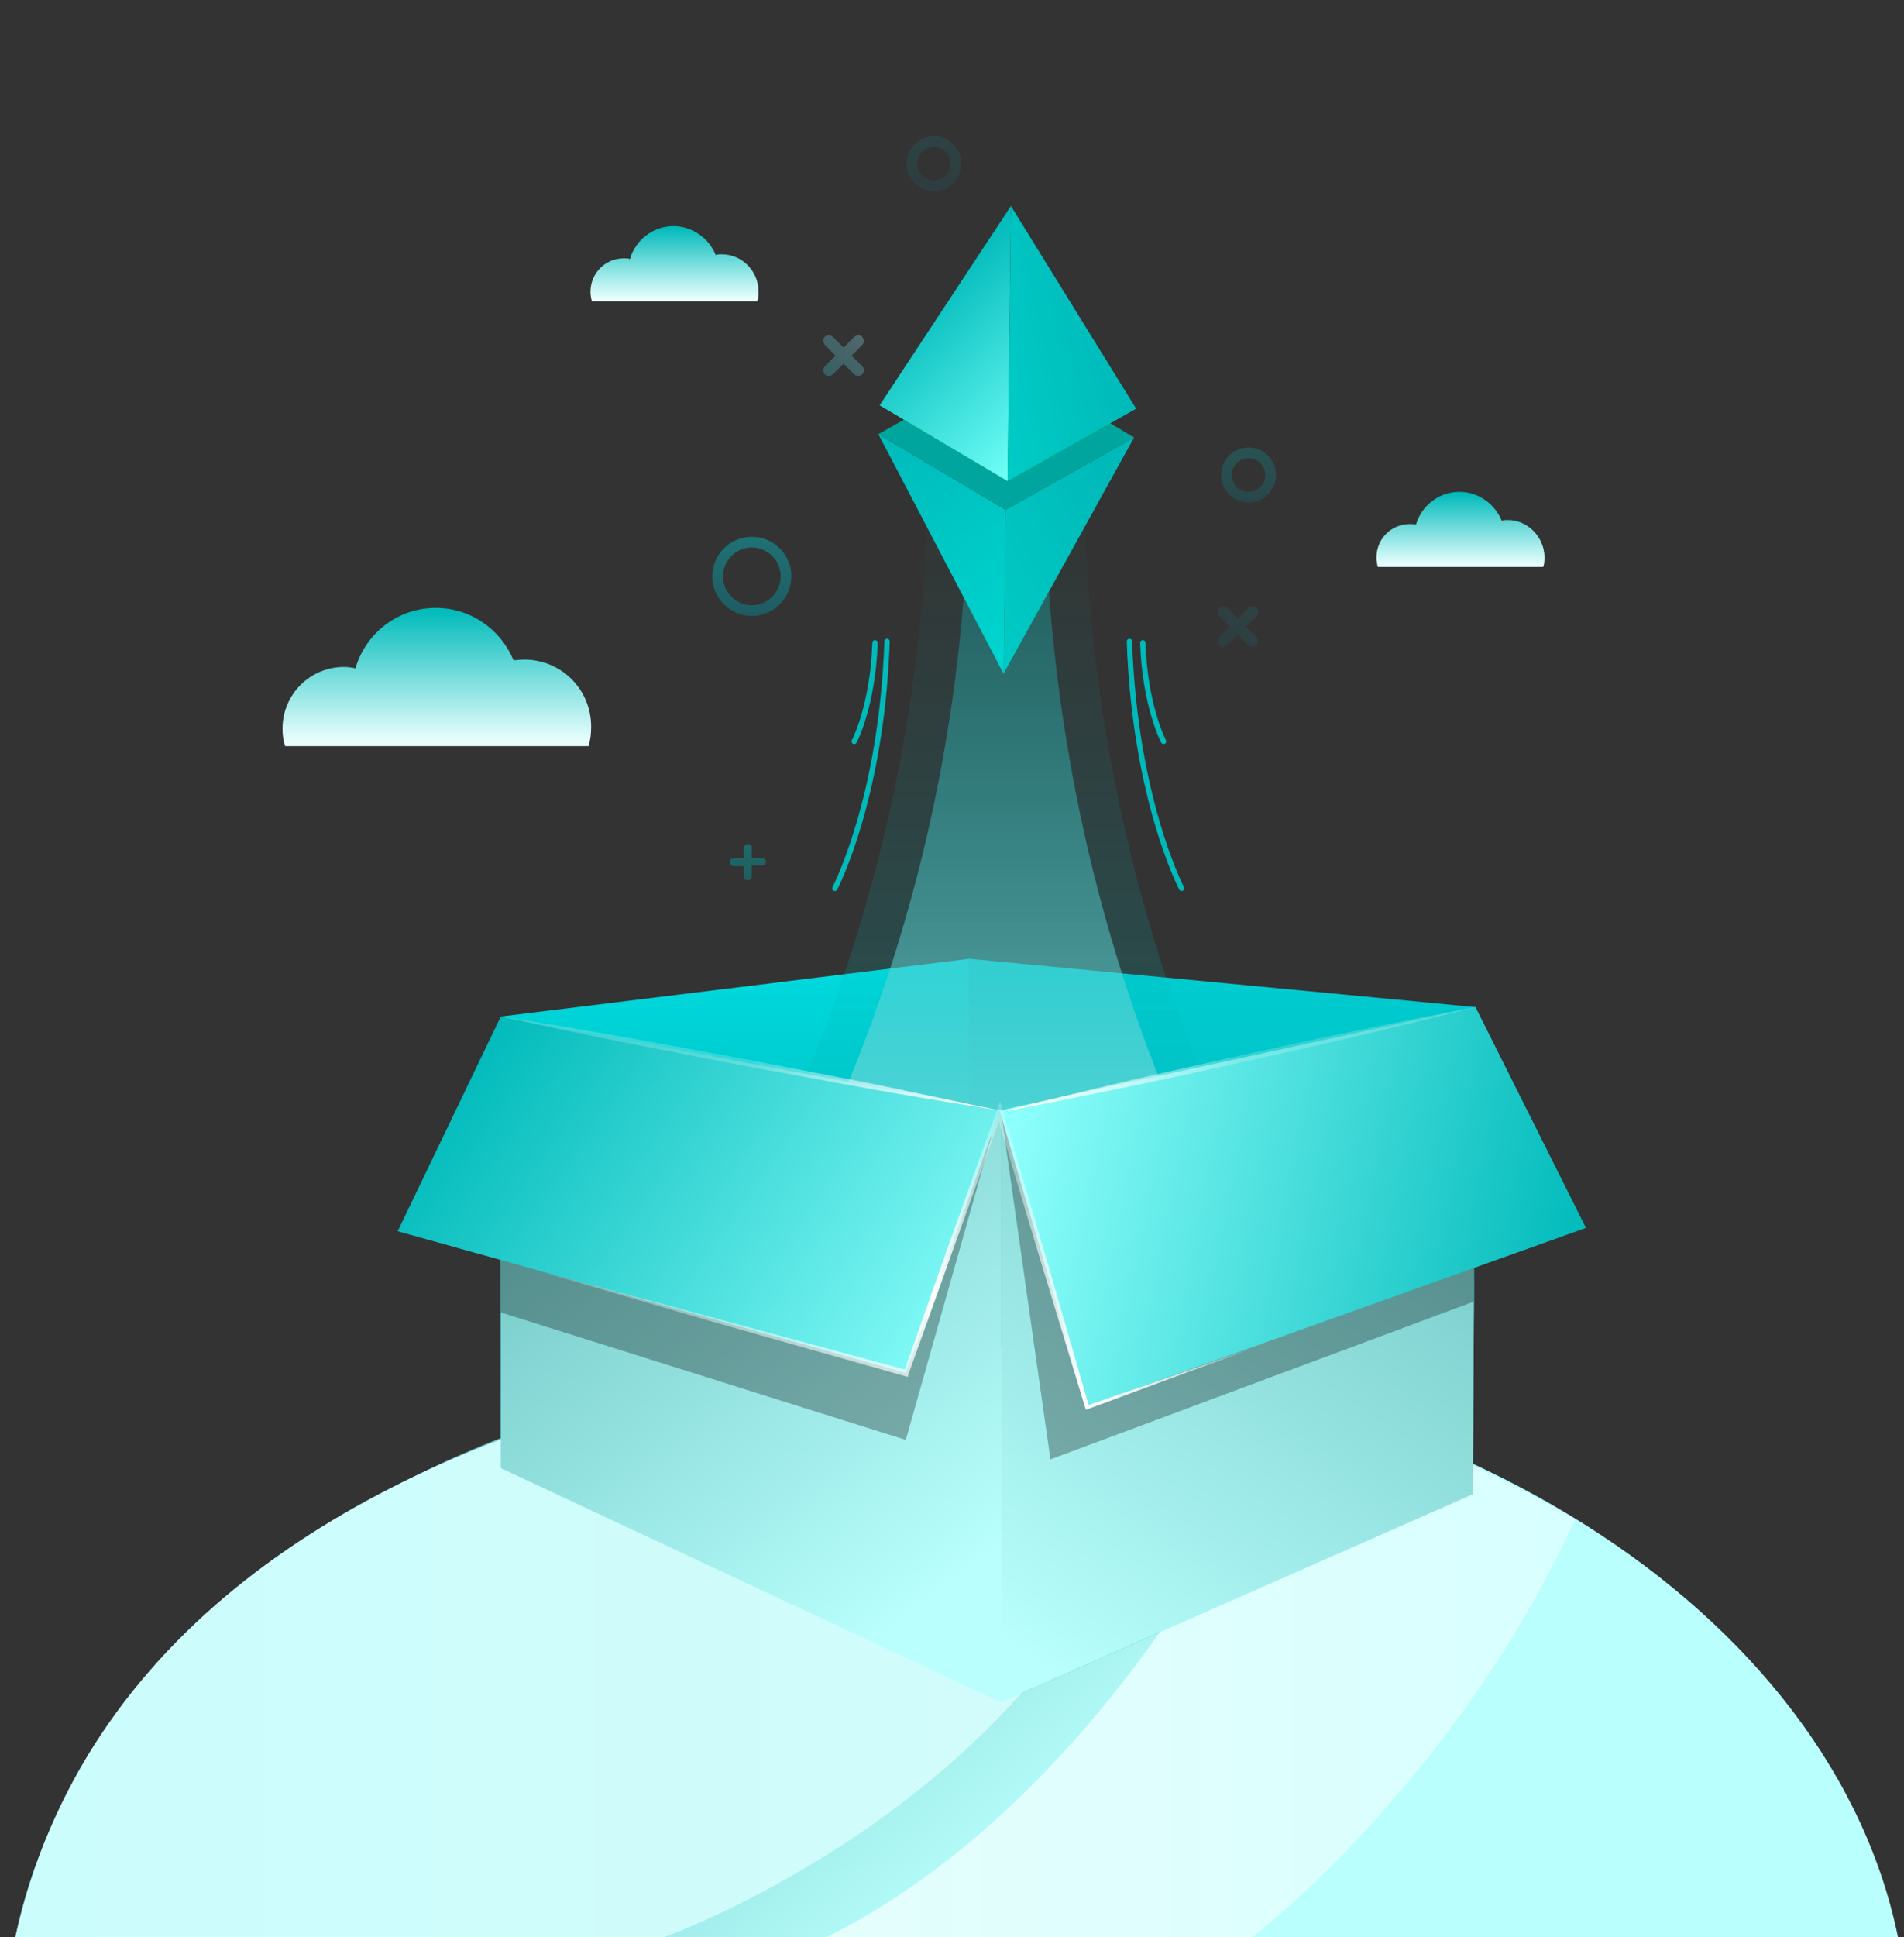 <svg width="178" height="181" viewBox="0 0 178 181" fill="none" xmlns="http://www.w3.org/2000/svg">
<rect x="0" y="0" width="178" height="181" fill="#333333" stroke="none"/>
<g clip-path="url(#clip0_1571_36953)">
<path d="M177.562 181.627C171.616 150.53 134.439 126.581 89.438 126.581C44.438 126.581 7.26 150.53 1.314 181.627H177.562Z" fill="url(#paint0_linear_1571_36953)"/>
<path d="M90.627 89.591L90.314 157.489L93.569 159.057L137.693 139.621L137.944 94.105L90.627 89.591Z" fill="url(#paint1_linear_1571_36953)"/>
<path d="M90.628 89.591V157.552L46.816 137.176V94.983L90.628 89.591Z" fill="url(#paint2_linear_1571_36953)"/>
<path opacity="0.4" d="M54.076 135.734C57.769 131.408 63.277 124.199 68.784 114.105C76.921 99.309 86.434 75.485 86.747 44.702L93.444 44.137L101.33 44.764C101.643 75.485 110.843 99.246 118.667 114.042C123.987 124.073 129.369 131.346 132.874 135.672L93.381 154.104L54.076 135.734Z" fill="url(#paint3_linear_1571_36953)"/>
<path opacity="0.9" d="M60.084 134.418C70.849 120.688 89.187 91.158 90.502 48.275L93.506 48.024L97.699 48.338C99.014 91.158 116.663 120.625 127.053 134.355L93.506 150.029L60.084 134.418Z" fill="url(#paint4_linear_1571_36953)"/>
<path d="M147.27 141.941C147.27 141.941 131.811 132.976 120.858 130.719C120.858 130.719 106.025 166.58 77.297 181H117.103C117.103 181 136.067 166.518 147.27 141.941Z" fill="url(#paint5_linear_1571_36953)"/>
<path d="M1.439 181H62.087C62.087 181 104.522 165.891 109.717 128.336C104.209 122.067 14.082 123.571 1.439 181Z" fill="url(#paint6_linear_1571_36953)"/>
<path d="M93.57 159.057V103.823L46.816 94.983V137.176L93.57 159.057Z" fill="url(#paint7_linear_1571_36953)"/>
<path d="M93.568 159.057V103.823L137.943 94.105L137.693 139.621L93.568 159.057Z" fill="url(#paint8_linear_1571_36953)"/>
<path opacity="0.3" d="M46.816 101.252L40.182 115.421L46.816 117.49V122.631L84.682 134.543L92.693 106.205L46.816 101.252Z" fill="black"/>
<path d="M46.816 94.983L37.178 115.045L84.682 128.274L93.507 103.76L46.816 94.983Z" fill="url(#paint9_linear_1571_36953)"/>
<path opacity="0.3" d="M93.568 103.823L98.2 136.361L137.755 121.628L138.006 112.788L137.943 100.374L93.568 103.823Z" fill="black"/>
<path d="M93.443 103.76L101.58 131.408L148.27 114.732L137.943 94.105L93.443 103.76Z" fill="url(#paint10_linear_1571_36953)"/>
<path d="M50.508 118.807C56.203 120.311 61.961 121.816 67.657 123.383L84.806 128.023L84.493 128.211L88.812 115.985L93.193 103.76L93.506 102.882L93.756 103.76L97.824 117.615L101.83 131.471L101.58 131.346L117.164 125.954L101.705 131.659L101.517 131.722L101.454 131.534L97.261 117.741L93.13 103.948H93.694L89.312 116.174L84.931 128.399L84.869 128.65L84.618 128.587L67.532 123.76C61.836 122.13 56.141 120.437 50.508 118.807Z" fill="url(#paint11_linear_1571_36953)"/>
<path d="M93.444 103.76C89.564 103.133 85.621 102.506 81.74 101.816C77.86 101.127 73.98 100.374 70.099 99.685C66.219 98.932 62.338 98.18 58.458 97.428L52.637 96.237C50.697 95.798 48.757 95.421 46.816 94.983C48.757 95.296 50.697 95.61 52.7 95.923L58.52 96.926C62.401 97.616 66.281 98.368 70.162 99.058C74.042 99.81 77.923 100.563 81.803 101.315C85.683 102.13 89.564 102.945 93.444 103.76Z" fill="url(#paint12_linear_1571_36953)"/>
<path d="M137.943 94.105C134.25 95.045 130.62 95.923 126.928 96.801C123.235 97.679 119.542 98.494 115.85 99.309C112.157 100.124 108.464 100.939 104.772 101.691L99.201 102.82C97.323 103.196 95.508 103.572 93.631 103.885C95.446 103.384 97.323 102.945 99.139 102.506L104.646 101.189C108.339 100.312 112.032 99.497 115.724 98.682C119.417 97.867 123.11 97.052 126.802 96.299C130.495 95.547 134.188 94.795 137.943 94.105Z" fill="url(#paint13_linear_1571_36953)"/>
<path d="M106.024 40.877L94.007 47.648L82.115 40.563L94.132 33.792L106.024 40.877Z" fill="#00A59D"/>
<path d="M94.007 47.648L93.819 62.946L82.115 40.564L94.007 47.648Z" fill="url(#paint14_linear_1571_36953)"/>
<path d="M106.023 40.877L93.818 62.946L94.006 47.648L106.023 40.877Z" fill="url(#paint15_linear_1571_36953)"/>
<path d="M106.211 38.181L94.195 44.952L82.24 37.868L94.257 31.097L106.211 38.181Z" fill="#00AB51"/>
<path d="M94.195 44.952L94.507 19.247L82.24 37.868L94.195 44.952Z" fill="url(#paint16_linear_1571_36953)"/>
<path d="M106.212 38.181L94.195 44.952L94.508 19.247L106.212 38.181Z" fill="url(#paint17_linear_1571_36953)"/>
<path d="M110.468 83.008C110.468 83.008 106.087 74.67 105.586 59.936" stroke="#00BABA" stroke-width="0.5" stroke-miterlimit="10" stroke-linecap="round" stroke-linejoin="round"/>
<path d="M108.778 69.278C108.778 69.278 107.026 65.955 106.838 60.062" stroke="#00BABA" stroke-width="0.5" stroke-miterlimit="10" stroke-linecap="round" stroke-linejoin="round"/>
<path d="M79.861 69.278C79.861 69.278 81.614 65.955 81.802 60.062" stroke="#00BABA" stroke-width="0.5" stroke-miterlimit="10" stroke-linecap="round" stroke-linejoin="round"/>
<path d="M78.047 83.008C78.047 83.008 82.428 74.67 82.929 59.936" stroke="#00BABA" stroke-width="0.5" stroke-miterlimit="10" stroke-linecap="round" stroke-linejoin="round"/>
<path d="M49.006 61.629C48.693 61.629 48.318 61.692 48.005 61.692C46.816 58.808 43.999 56.801 40.745 56.801C37.177 56.801 34.173 59.184 33.234 62.444C32.921 62.381 32.546 62.319 32.17 62.319C28.978 62.319 26.412 64.889 26.412 68.087C26.412 68.651 26.475 69.215 26.663 69.717H34.736H37.678H42.998H46.753H55.015C55.203 69.152 55.265 68.525 55.265 67.898C55.265 64.388 52.449 61.629 49.006 61.629Z" fill="url(#paint18_linear_1571_36953)"/>
<path d="M140.949 48.589C140.761 48.589 140.573 48.589 140.386 48.651C139.76 47.084 138.195 45.955 136.443 45.955C134.502 45.955 132.875 47.272 132.374 49.027C132.187 48.965 131.999 48.965 131.811 48.965C130.059 48.965 128.682 50.344 128.682 52.099C128.682 52.413 128.744 52.726 128.807 52.977H133.188H134.815H137.694H139.76H144.266C144.391 52.664 144.391 52.35 144.391 51.974C144.329 50.156 142.826 48.589 140.949 48.589Z" fill="url(#paint19_linear_1571_36953)"/>
<path d="M67.47 23.761C67.283 23.761 67.095 23.761 66.907 23.824C66.281 22.257 64.716 21.128 62.964 21.128C61.024 21.128 59.397 22.445 58.896 24.2C58.708 24.137 58.52 24.137 58.333 24.137C56.58 24.137 55.203 25.517 55.203 27.272C55.203 27.586 55.266 27.899 55.328 28.15H59.709H61.337H64.216H66.281H70.787C70.913 27.837 70.913 27.523 70.913 27.147C70.85 25.266 69.348 23.761 67.47 23.761Z" fill="url(#paint20_linear_1571_36953)"/>
<path opacity="0.4" d="M71.225 80.187H70.286V79.246C70.286 79.058 70.161 78.87 69.911 78.87C69.723 78.87 69.535 78.996 69.535 79.246V80.187H68.596C68.409 80.187 68.221 80.312 68.221 80.563C68.221 80.751 68.346 80.939 68.596 80.939H69.535V81.879C69.535 82.068 69.66 82.256 69.911 82.256C70.098 82.256 70.286 82.13 70.286 81.879V80.876H71.225C71.413 80.876 71.6 80.751 71.6 80.5C71.6 80.312 71.413 80.187 71.225 80.187Z" fill="url(#paint21_linear_1571_36953)"/>
<path opacity="0.1" d="M117.478 59.56L116.476 58.557L117.478 57.554C117.666 57.366 117.666 57.052 117.478 56.801C117.29 56.613 116.977 56.613 116.727 56.801L115.725 57.805L114.724 56.801C114.536 56.613 114.223 56.613 113.973 56.801C113.785 56.989 113.785 57.303 113.973 57.554L114.974 58.557L113.973 59.56C113.785 59.748 113.785 60.062 113.973 60.312C114.161 60.501 114.474 60.501 114.724 60.312L115.725 59.309L116.727 60.312C116.914 60.501 117.227 60.501 117.478 60.312C117.666 60.124 117.666 59.811 117.478 59.56Z" fill="url(#paint22_linear_1571_36953)"/>
<path opacity="0.3" d="M80.612 34.231L79.611 33.228L80.612 32.225C80.8 32.037 80.8 31.724 80.612 31.473C80.425 31.285 80.112 31.285 79.862 31.473L78.86 32.476L77.859 31.473C77.671 31.285 77.358 31.285 77.108 31.473C76.92 31.661 76.92 31.974 77.108 32.225L78.109 33.228L77.108 34.231C76.92 34.419 76.92 34.733 77.108 34.984C77.295 35.172 77.608 35.172 77.859 34.984L78.86 33.981L79.862 34.984C80.049 35.172 80.362 35.172 80.612 34.984C80.8 34.733 80.8 34.419 80.612 34.231Z" fill="url(#paint23_linear_1571_36953)"/>
<path opacity="0.4" d="M70.286 57.052C72.049 57.052 73.478 55.621 73.478 53.855C73.478 52.089 72.049 50.657 70.286 50.657C68.523 50.657 67.094 52.089 67.094 53.855C67.094 55.621 68.523 57.052 70.286 57.052Z" stroke="url(#paint24_linear_1571_36953)" stroke-miterlimit="10"/>
<path opacity="0.2" d="M116.726 46.457C117.866 46.457 118.791 45.531 118.791 44.388C118.791 43.245 117.866 42.319 116.726 42.319C115.585 42.319 114.66 43.245 114.66 44.388C114.66 45.531 115.585 46.457 116.726 46.457Z" stroke="url(#paint25_linear_1571_36953)" stroke-miterlimit="10"/>
<path opacity="0.1" d="M87.309 17.366C88.45 17.366 89.375 16.44 89.375 15.298C89.375 14.155 88.45 13.229 87.309 13.229C86.169 13.229 85.244 14.155 85.244 15.298C85.244 16.44 86.169 17.366 87.309 17.366Z" stroke="url(#paint26_linear_1571_36953)" stroke-miterlimit="10"/>
</g>
<defs>
<linearGradient id="paint0_linear_1571_36953" x1="90.623" y1="178.427" x2="55.429" y2="135.003" gradientUnits="userSpaceOnUse">
<stop stop-color="#B8FFFD"/>
<stop offset="1" stop-color="#6BC1BF"/>
</linearGradient>
<linearGradient id="paint1_linear_1571_36953" x1="114.115" y1="86.479" x2="114.115" y2="155.907" gradientUnits="userSpaceOnUse">
<stop stop-color="#00CED3"/>
<stop offset="0.229" stop-color="#00C5C8"/>
<stop offset="0.582" stop-color="#00BDBD"/>
<stop offset="1" stop-color="#00BABA"/>
</linearGradient>
<linearGradient id="paint2_linear_1571_36953" x1="68.731" y1="157.557" x2="68.731" y2="89.601" gradientUnits="userSpaceOnUse">
<stop stop-color="#00BABA"/>
<stop offset="0.448" stop-color="#00BCBC"/>
<stop offset="0.685" stop-color="#00C3C4"/>
<stop offset="0.873" stop-color="#00CFD2"/>
<stop offset="1" stop-color="#00DBE0"/>
</linearGradient>
<linearGradient id="paint3_linear_1571_36953" x1="93.515" y1="154.13" x2="93.515" y2="44.183" gradientUnits="userSpaceOnUse">
<stop stop-color="#00BABA"/>
<stop offset="1" stop-color="#00BABA" stop-opacity="0"/>
</linearGradient>
<linearGradient id="paint4_linear_1571_36953" x1="93.553" y1="149.98" x2="93.553" y2="47.958" gradientUnits="userSpaceOnUse">
<stop stop-color="#E5F6FA"/>
<stop offset="1" stop-color="#00BABA" stop-opacity="0.3"/>
</linearGradient>
<linearGradient id="paint5_linear_1571_36953" x1="77.283" y1="155.84" x2="147.252" y2="155.84" gradientUnits="userSpaceOnUse">
<stop stop-color="#E4FEFC"/>
<stop offset="1" stop-color="#D8FFFF"/>
</linearGradient>
<linearGradient id="paint6_linear_1571_36953" x1="1.438" y1="153.392" x2="109.757" y2="153.392" gradientUnits="userSpaceOnUse">
<stop stop-color="#CBFDFC"/>
<stop offset="1" stop-color="#D2FCFB"/>
</linearGradient>
<linearGradient id="paint7_linear_1571_36953" x1="53.832" y1="98.801" x2="90.202" y2="146.877" gradientUnits="userSpaceOnUse">
<stop stop-color="#6BC1BF"/>
<stop offset="1" stop-color="#B8FFFD"/>
</linearGradient>
<linearGradient id="paint8_linear_1571_36953" x1="94.35" y1="153.624" x2="133.26" y2="95.522" gradientUnits="userSpaceOnUse">
<stop stop-color="#B8FFFD"/>
<stop offset="1" stop-color="#6BC1BF"/>
</linearGradient>
<linearGradient id="paint9_linear_1571_36953" x1="45.507" y1="95.483" x2="91.706" y2="127.765" gradientUnits="userSpaceOnUse">
<stop stop-color="#00BABA"/>
<stop offset="1" stop-color="#8DFFFC"/>
</linearGradient>
<linearGradient id="paint10_linear_1571_36953" x1="94.29" y1="107.817" x2="148.153" y2="118.247" gradientUnits="userSpaceOnUse">
<stop stop-color="#8DFFFC"/>
<stop offset="1" stop-color="#00BABA"/>
</linearGradient>
<linearGradient id="paint11_linear_1571_36953" x1="74.974" y1="135.554" x2="95.849" y2="104.383" gradientUnits="userSpaceOnUse">
<stop stop-color="white" stop-opacity="0.2"/>
<stop offset="0.5" stop-color="white"/>
<stop offset="1" stop-color="white" stop-opacity="0.2"/>
</linearGradient>
<linearGradient id="paint12_linear_1571_36953" x1="46.754" y1="99.394" x2="93.484" y2="99.394" gradientUnits="userSpaceOnUse">
<stop stop-color="white" stop-opacity="0.2"/>
<stop offset="0.5" stop-color="white" stop-opacity="0.2"/>
<stop offset="1" stop-color="white"/>
</linearGradient>
<linearGradient id="paint13_linear_1571_36953" x1="93.521" y1="98.965" x2="137.984" y2="98.965" gradientUnits="userSpaceOnUse">
<stop stop-color="white"/>
<stop offset="0.5" stop-color="white" stop-opacity="0.2"/>
<stop offset="1" stop-color="white" stop-opacity="0.2"/>
</linearGradient>
<linearGradient id="paint14_linear_1571_36953" x1="97.449" y1="60.462" x2="83.298" y2="39.735" gradientUnits="userSpaceOnUse">
<stop stop-color="#00D6D0"/>
<stop offset="1" stop-color="#00BABA"/>
</linearGradient>
<linearGradient id="paint15_linear_1571_36953" x1="105.577" y1="48.627" x2="92.178" y2="56.264" gradientUnits="userSpaceOnUse">
<stop stop-color="#00BABA"/>
<stop offset="1" stop-color="#00C9C3"/>
</linearGradient>
<linearGradient id="paint16_linear_1571_36953" x1="99.228" y1="40.297" x2="86.55" y2="26.591" gradientUnits="userSpaceOnUse">
<stop stop-color="#71FFF8"/>
<stop offset="1" stop-color="#00BABA"/>
</linearGradient>
<linearGradient id="paint17_linear_1571_36953" x1="91.35" y1="32.793" x2="104.249" y2="29.797" gradientUnits="userSpaceOnUse">
<stop stop-color="#00CCC6"/>
<stop offset="1" stop-color="#00BABA"/>
</linearGradient>
<linearGradient id="paint18_linear_1571_36953" x1="40.865" y1="69.301" x2="40.865" y2="56.961" gradientUnits="userSpaceOnUse">
<stop stop-color="#E9FFFE"/>
<stop offset="1" stop-color="#00BABA"/>
</linearGradient>
<linearGradient id="paint19_linear_1571_36953" x1="136.502" y1="52.801" x2="136.502" y2="46.085" gradientUnits="userSpaceOnUse">
<stop stop-color="#E9FFFE"/>
<stop offset="1" stop-color="#00BABA"/>
</linearGradient>
<linearGradient id="paint20_linear_1571_36953" x1="63.029" y1="27.942" x2="63.029" y2="21.225" gradientUnits="userSpaceOnUse">
<stop stop-color="#E9FFFE"/>
<stop offset="1" stop-color="#00BABA"/>
</linearGradient>
<linearGradient id="paint21_linear_1571_36953" x1="69.962" y1="82.051" x2="69.962" y2="78.927" gradientUnits="userSpaceOnUse">
<stop stop-color="#00A09C"/>
<stop offset="1" stop-color="#00BABA"/>
</linearGradient>
<linearGradient id="paint22_linear_1571_36953" x1="114.198" y1="60.194" x2="117.449" y2="56.949" gradientUnits="userSpaceOnUse">
<stop stop-color="#0096AA"/>
<stop offset="1" stop-color="#00CED3"/>
</linearGradient>
<linearGradient id="paint23_linear_1571_36953" x1="77.3" y1="34.824" x2="80.551" y2="31.578" gradientUnits="userSpaceOnUse">
<stop stop-color="#43C4D6"/>
<stop offset="1" stop-color="#92E4EF"/>
</linearGradient>
<linearGradient id="paint24_linear_1571_36953" x1="70.308" y1="57.341" x2="70.308" y2="50.335" gradientUnits="userSpaceOnUse">
<stop stop-color="#0096AA"/>
<stop offset="1" stop-color="#00CED3"/>
</linearGradient>
<linearGradient id="paint25_linear_1571_36953" x1="116.718" y1="46.791" x2="116.718" y2="41.994" gradientUnits="userSpaceOnUse">
<stop stop-color="#0096AA"/>
<stop offset="1" stop-color="#00CED3"/>
</linearGradient>
<linearGradient id="paint26_linear_1571_36953" x1="87.329" y1="17.72" x2="87.329" y2="12.923" gradientUnits="userSpaceOnUse">
<stop stop-color="#0096AA"/>
<stop offset="1" stop-color="#00CED3"/>
</linearGradient>
<clipPath id="clip0_1571_36953">
<rect width="178" height="181" fill="white"/>
</clipPath>
</defs>
</svg>
